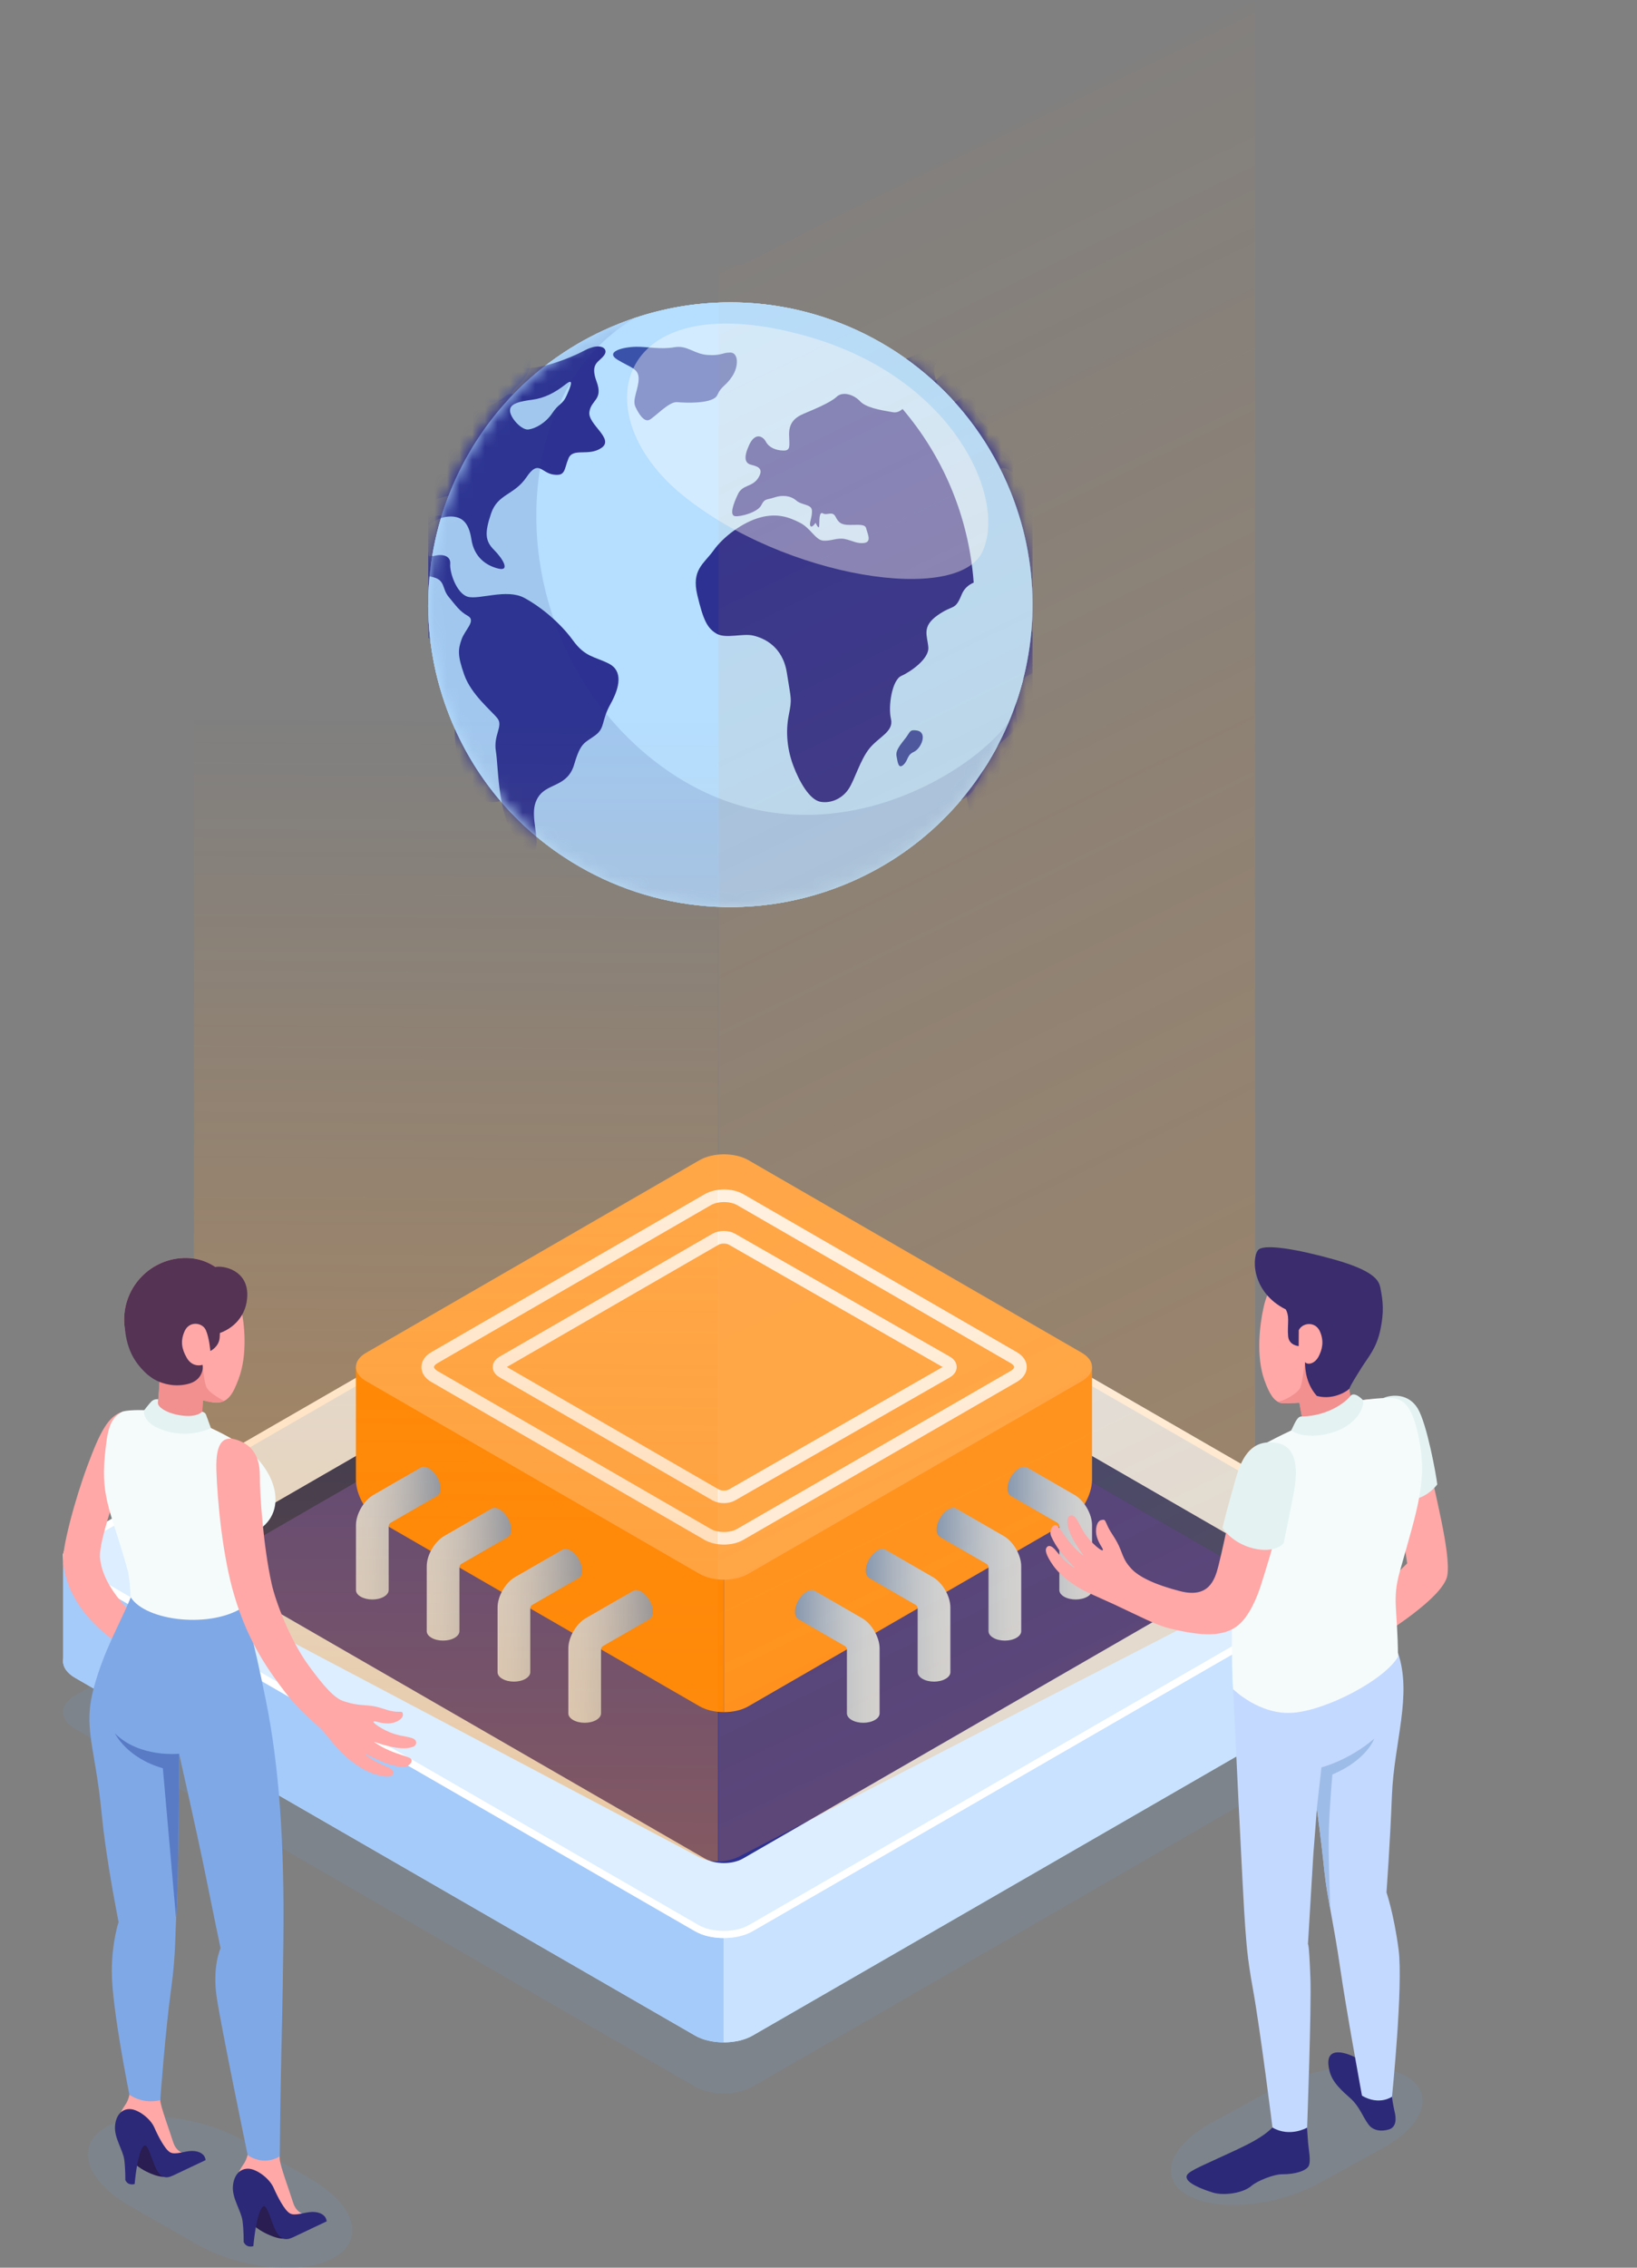 <svg width="130" height="180" viewBox="0 0 130 180" fill="none" xmlns="http://www.w3.org/2000/svg">
<rect x="0" y="0" width="130" height="180" fill="#808080" stroke="none"/>
<g clip-path="url(#clip0)">
<path opacity="0.15" d="M109.021 137.219L59.778 165.625C59.141 165.994 58.312 166.171 57.482 166.171C56.652 166.171 55.823 165.994 55.186 165.625L5.955 137.225C5.318 136.861 5 136.384 5 135.901C5 135.554 5.165 135.202 5.506 134.906C5.631 134.793 5.778 134.679 5.955 134.577L55.198 106.177C56.459 105.444 58.516 105.444 59.789 106.177L109.021 134.571C110.282 135.304 110.282 136.497 109.021 137.219Z" fill="#6B99D1"/>
<path d="M109.021 133.168L59.778 161.568C59.141 161.937 58.312 162.113 57.482 162.113C56.652 162.113 55.828 161.937 55.198 161.573L5.96 133.173C5.324 132.804 5.006 132.327 5.006 131.849C5.006 131.366 5.324 130.889 5.96 130.525L12.637 126.678L55.203 102.119C56.465 101.386 58.522 101.386 59.795 102.119L109.026 130.52C110.282 131.247 110.282 132.44 109.021 133.168Z" fill="#DCEEFF"/>
<path d="M57.482 152.544V162.113C56.652 162.113 55.828 161.937 55.198 161.573L5.96 133.173C5.324 132.804 5.006 132.327 5.006 131.849V123.559C5.006 123.212 5.171 122.86 5.511 122.564L12.637 126.678L57.482 152.544Z" fill="#A5CBFA"/>
<path d="M57.482 152.544V162.113C58.312 162.113 59.136 161.937 59.766 161.574L109.021 133.168C109.657 132.798 109.975 132.321 109.975 131.844V123.553C109.975 123.207 109.81 122.854 109.475 122.559L102.35 126.673L57.482 152.544Z" fill="#C8E2FF"/>
<path d="M109.021 124.884L59.778 153.29C59.141 153.659 58.312 153.835 57.482 153.835C56.652 153.835 55.823 153.659 55.186 153.29L5.955 124.89C5.318 124.526 5 124.049 5 123.566C5 123.219 5.165 122.867 5.506 122.571C5.631 122.458 5.778 122.344 5.955 122.242L55.198 93.841C56.459 93.108 58.516 93.108 59.789 93.841L109.021 122.236C110.282 122.963 110.282 124.157 109.021 124.884Z" fill="#DCEEFF"/>
<path opacity="0.15" d="M24.635 172.927L19.39 169.931C15.833 167.899 10.915 167.413 8.415 168.841C5.915 170.269 6.763 173.081 10.327 175.113L15.573 178.109C19.129 180.141 24.047 180.634 26.547 179.199C29.047 177.763 28.192 174.959 24.635 172.927Z" fill="#6B99D1"/>
<path opacity="0.15" d="M96.167 168.519L101.162 165.772C104.548 163.909 109.231 163.463 111.611 164.773C113.998 166.082 113.184 168.661 109.79 170.524L104.796 173.271C101.409 175.134 96.727 175.58 94.346 174.27C91.966 172.954 92.774 170.382 96.167 168.519Z" fill="#6B99D1"/>
<path d="M57.488 93.857C58.243 93.857 58.982 94.028 59.505 94.329L108.731 122.723C109.151 122.968 109.396 123.275 109.396 123.559C109.396 123.843 109.151 124.144 108.731 124.388L59.488 152.794C58.971 153.096 58.255 153.266 57.476 153.266C56.698 153.266 55.987 153.101 55.465 152.794L6.233 124.388C5.801 124.144 5.568 123.849 5.568 123.559C5.568 123.371 5.682 123.167 5.892 122.979C5.994 122.883 6.108 122.797 6.239 122.729L55.482 94.329C55.999 94.028 56.732 93.857 57.488 93.857ZM57.488 93.289C56.658 93.289 55.828 93.471 55.198 93.84L5.955 122.24C5.778 122.337 5.631 122.451 5.506 122.57C5.17 122.871 5 123.224 5 123.564C5 124.053 5.318 124.525 5.955 124.888L55.186 153.289C55.823 153.658 56.652 153.834 57.482 153.834C58.312 153.834 59.141 153.658 59.778 153.289L109.021 124.883C110.282 124.161 110.282 122.968 109.021 122.235L59.789 93.84C59.153 93.471 58.323 93.289 57.488 93.289Z" fill="white"/>
<path d="M55.965 99.602L15.955 122.678C15.109 123.167 15.109 123.956 15.955 124.445L55.959 147.515C56.806 148.004 58.175 148.004 59.016 147.515L99.025 124.439C99.872 123.951 99.872 123.161 99.025 122.672L59.028 99.602C58.175 99.119 56.806 99.119 55.965 99.602Z" fill="#2D3192"/>
<path d="M99.02 122.678L59.022 99.608C58.601 99.363 58.044 99.244 57.493 99.244V100.795L98.758 124.599L99.02 124.445C99.866 123.956 99.866 123.167 99.02 122.678Z" fill="#1E3779"/>
<path d="M57.493 99.239C56.942 99.239 56.385 99.358 55.965 99.602L15.955 122.678C15.109 123.167 15.109 123.957 15.955 124.445L16.223 124.599L57.499 100.79L57.493 99.239Z" fill="#031F60"/>
<path d="M57.817 112.973L69.659 106.154C69.841 106.046 69.841 105.875 69.659 105.767L57.812 98.926C57.63 98.818 57.329 98.818 57.147 98.926L45.322 105.762C45.14 105.87 45.14 106.04 45.322 106.148L57.147 112.967C57.334 113.081 57.635 113.081 57.817 112.973Z" stroke="white" stroke-miterlimit="10" stroke-linecap="round"/>
<path d="M57.493 108.507V135.901C58.198 135.901 58.897 135.748 59.437 135.435L84.78 120.803C85.854 120.184 86.723 118.678 86.723 117.439V108.507H57.493Z" fill="#FF931E"/>
<path d="M28.263 108.507V117.439C28.263 118.678 29.133 120.184 30.207 120.803L55.55 135.435C56.084 135.742 56.789 135.901 57.493 135.901V108.507H28.263Z" fill="#FF8500"/>
<path d="M55.544 124.923L29.07 109.626C27.996 109.007 27.996 108.001 29.07 107.381L55.55 92.09C56.624 91.471 58.363 91.471 59.437 92.09L85.916 107.381C86.99 108.001 86.99 109.007 85.916 109.626L59.425 124.923C58.351 125.542 56.613 125.542 55.544 124.923Z" fill="#FFAA4F"/>
<path d="M34.503 107.762L56.203 95.227C56.919 94.812 58.079 94.812 58.795 95.227L80.501 107.762C81.217 108.177 81.217 108.842 80.501 109.257L58.783 121.792C58.067 122.207 56.908 122.207 56.192 121.792L34.503 109.262C33.787 108.847 33.787 108.177 34.503 107.762Z" stroke="white" stroke-miterlimit="10" stroke-linecap="round"/>
<path d="M58.13 98.364L75.205 108.131C75.563 108.336 75.563 108.671 75.205 108.882L58.13 118.661C57.772 118.865 57.192 118.865 56.834 118.661L39.901 108.882C39.543 108.677 39.543 108.342 39.901 108.131L56.834 98.358C57.192 98.159 57.772 98.159 58.13 98.364Z" stroke="white" stroke-miterlimit="10" stroke-linecap="round"/>
<path d="M34.986 118.144C34.986 117.558 34.576 116.842 34.065 116.553C33.809 116.405 33.576 116.394 33.406 116.496L29.655 118.661C28.894 119.098 28.269 120.178 28.269 121.059V126.213C28.269 126.406 28.394 126.599 28.65 126.741C29.155 127.031 29.979 127.037 30.485 126.741C30.741 126.593 30.866 126.4 30.866 126.213V121.15C30.866 121.036 30.928 120.928 31.025 120.871L34.707 118.746C34.707 118.746 34.713 118.746 34.713 118.74L34.724 118.735C34.883 118.632 34.986 118.428 34.986 118.144Z" fill="url(#paint0_linear)"/>
<path d="M40.605 121.405C40.605 120.82 40.196 120.104 39.685 119.814C39.429 119.666 39.196 119.655 39.026 119.757L35.275 121.922C34.514 122.36 33.889 123.439 33.889 124.32V129.474C33.889 129.667 34.014 129.855 34.27 130.003C34.775 130.298 35.599 130.298 36.105 130.003C36.361 129.855 36.486 129.662 36.486 129.474V124.411C36.486 124.298 36.548 124.19 36.645 124.133L40.327 122.008C40.327 122.008 40.333 122.008 40.333 122.002L40.344 121.996C40.509 121.894 40.605 121.689 40.605 121.405Z" fill="url(#paint1_linear)"/>
<path d="M46.231 124.667C46.231 124.082 45.822 123.366 45.31 123.076C45.055 122.928 44.822 122.917 44.651 123.019L40.901 125.184C40.139 125.621 39.514 126.701 39.514 127.582V132.73C39.514 132.923 39.639 133.116 39.895 133.259C40.401 133.554 41.225 133.554 41.73 133.259C41.986 133.111 42.111 132.918 42.111 132.73V127.667C42.111 127.553 42.174 127.445 42.27 127.389L45.953 125.263C45.953 125.263 45.958 125.263 45.958 125.258L45.969 125.252C46.129 125.15 46.231 124.951 46.231 124.667Z" fill="url(#paint2_linear)"/>
<path d="M51.851 127.928C51.851 127.343 51.441 126.627 50.93 126.337C50.674 126.19 50.441 126.178 50.271 126.281L46.521 128.446C45.759 128.883 45.134 129.963 45.134 130.844V135.997C45.134 136.191 45.259 136.384 45.515 136.526C46.021 136.821 46.844 136.821 47.35 136.526C47.606 136.378 47.731 136.185 47.731 135.997V130.934C47.731 130.821 47.794 130.713 47.89 130.656L51.572 128.531C51.572 128.531 51.578 128.531 51.578 128.525L51.589 128.519C51.754 128.411 51.851 128.213 51.851 127.928Z" fill="url(#paint3_linear)"/>
<path d="M80.007 118.144C80.007 117.558 80.416 116.842 80.927 116.553C81.183 116.405 81.416 116.393 81.586 116.496L85.337 118.661C86.098 119.098 86.723 120.178 86.723 121.059V126.213C86.723 126.406 86.598 126.599 86.343 126.741C85.837 127.031 85.013 127.036 84.507 126.741C84.251 126.593 84.126 126.4 84.126 126.213V121.15C84.126 121.036 84.064 120.928 83.967 120.871L80.285 118.746C80.285 118.746 80.279 118.746 80.279 118.74L80.268 118.735C80.103 118.632 80.007 118.428 80.007 118.144Z" fill="url(#paint4_linear)"/>
<path d="M74.381 121.405C74.381 120.82 74.79 120.104 75.302 119.814C75.558 119.666 75.791 119.655 75.961 119.757L79.711 121.922C80.473 122.36 81.098 123.439 81.098 124.32V129.474C81.098 129.667 80.973 129.855 80.717 130.003C80.211 130.298 79.388 130.298 78.882 130.003C78.626 129.855 78.501 129.662 78.501 129.474V124.411C78.501 124.298 78.439 124.19 78.342 124.133L74.66 122.008C74.66 122.008 74.654 122.008 74.654 122.002L74.643 121.996C74.478 121.894 74.381 121.689 74.381 121.405Z" fill="url(#paint5_linear)"/>
<path d="M68.756 124.667C68.756 124.082 69.165 123.366 69.676 123.076C69.932 122.928 70.165 122.917 70.335 123.019L74.086 125.184C74.847 125.621 75.472 126.701 75.472 127.582V132.73C75.472 132.923 75.347 133.116 75.091 133.259C74.586 133.554 73.762 133.554 73.256 133.259C73 133.111 72.875 132.918 72.875 132.73V127.667C72.875 127.553 72.813 127.445 72.716 127.389L69.034 125.263C69.034 125.263 69.028 125.263 69.028 125.258L69.017 125.252C68.858 125.15 68.756 124.951 68.756 124.667Z" fill="url(#paint6_linear)"/>
<path d="M63.136 127.928C63.136 127.343 63.545 126.627 64.056 126.337C64.312 126.19 64.545 126.178 64.716 126.281L68.466 128.446C69.227 128.883 69.852 129.963 69.852 130.844V135.997C69.852 136.191 69.727 136.384 69.472 136.526C68.966 136.821 68.142 136.821 67.636 136.526C67.381 136.378 67.256 136.185 67.256 135.997V130.934C67.256 130.821 67.193 130.713 67.096 130.656L63.414 128.531C63.414 128.531 63.409 128.531 63.409 128.525L63.397 128.519C63.233 128.411 63.136 128.213 63.136 127.928Z" fill="url(#paint7_linear)"/>
<g clip-path="url(#clip1)">
<path d="M80.275 39.085C85.201 51.389 79.214 65.355 66.917 70.276C59.334 73.309 51.12 72.204 44.79 68.028C40.838 65.431 37.621 61.642 35.732 56.921C30.806 44.617 36.788 30.646 49.09 25.724C53.815 23.83 58.79 23.552 63.401 24.619C70.787 26.334 77.243 31.506 80.275 39.085Z" fill="#B5DEFF"/>
<mask id="mask0" mask-type="alpha" maskUnits="userSpaceOnUse" x="34" y="24" width="48" height="48">
<path d="M80.275 39.085C85.201 51.389 79.214 65.355 66.917 70.276C59.334 73.309 51.12 72.204 44.79 68.028C40.838 65.431 37.621 61.642 35.732 56.921C30.806 44.617 36.788 30.646 49.09 25.724C53.815 23.83 58.79 23.552 63.401 24.619C70.787 26.334 77.243 31.506 80.275 39.085Z" fill="#B5DEFF"/>
</mask>
<g mask="url(#mask0)">
<path d="M34.131 27.526C33.032 27.542 31.627 27.934 32.645 28.555C33.663 29.181 34.316 29.236 34.322 30.047C34.327 30.858 33.799 31.707 34.061 32.279C34.322 32.851 34.752 33.52 35.166 33.33C35.585 33.134 36.728 31.86 37.376 31.92C38.029 31.98 40.25 32.078 40.571 31.354C40.892 30.629 41.219 30.678 41.752 29.873C42.285 29.067 42.253 27.989 41.605 27.983C40.957 27.978 40.87 28.256 39.787 28.174C38.704 28.098 38.198 27.379 37.142 27.564C36.091 27.755 34.937 27.51 34.131 27.526Z" fill="#3A52AA"/>
<path d="M60.924 46.179L60.929 46.244C60.548 46.408 60.178 46.691 59.977 47.186C59.432 48.526 59.329 47.938 58.05 48.847C56.771 49.756 57.255 50.469 57.326 51.384C57.397 52.299 55.91 53.328 55.176 53.654C54.446 53.981 54.12 56.055 54.359 57.068C54.599 58.075 53.39 58.489 52.65 59.409C51.91 60.329 51.49 61.87 51.006 62.611C50.527 63.351 49.64 63.792 48.769 63.645C47.892 63.492 47.081 62.044 46.608 60.786C46.134 59.529 45.971 58.135 46.243 56.763C46.515 55.397 46.423 55.565 46.096 53.431C45.77 51.297 44.267 50.654 43.44 50.453C42.612 50.246 41.252 50.725 40.511 50.3C39.782 49.87 39.461 49.25 38.982 47.235C38.502 45.221 39.493 44.769 40.277 43.68C41.056 42.591 42.585 41.453 43.962 41.078C45.334 40.702 46.281 41.061 47.119 41.486C47.963 41.905 48.355 42.847 48.959 42.912C49.558 42.972 50.075 42.667 50.674 42.782C51.273 42.896 51.676 43.19 52.263 43.092C52.851 42.994 52.476 42.319 52.394 41.949C52.312 41.578 51.779 41.671 51.077 41.666C50.375 41.666 50.195 41.469 49.95 41.001C49.7 40.533 49.297 40.941 48.959 40.751C48.622 40.56 48.687 41.42 48.66 41.753C48.633 42.085 48.371 41.497 48.371 41.497C48.371 41.497 48.083 41.949 47.958 41.742C47.838 41.535 48.121 41.029 48.083 40.517C48.045 40.005 47.299 40.125 46.836 39.727C46.374 39.33 45.726 39.275 45.089 39.488C44.458 39.7 44.338 39.548 44.06 40.103C43.777 40.664 42.406 41.039 41.965 40.969C41.529 40.892 41.834 40.005 42.209 39.221C42.58 38.437 43.353 38.698 43.837 37.909C44.316 37.119 43.663 37.005 43.217 36.88C42.776 36.749 42.634 36.33 43.097 35.323C43.559 34.316 44.175 34.593 44.425 35.061C44.675 35.53 45.231 35.758 45.829 35.764C46.423 35.775 46.281 35.355 46.27 34.49C46.259 33.624 46.657 33.167 47.441 32.835C48.224 32.502 49.536 31.974 50.037 31.501C50.538 31.027 51.425 31.337 51.899 31.844C52.372 32.345 53.407 32.535 54.506 32.72C54.816 32.775 55.067 32.65 55.279 32.464C58.453 36.183 60.521 40.92 60.924 46.179Z" fill="#2D3192"/>
<path d="M56.428 57.988C55.845 57.89 55.894 58.081 55.551 58.544C55.208 59.001 54.708 59.523 54.8 60.003C54.893 60.482 54.936 61.07 55.339 60.716C55.742 60.362 55.606 59.937 56.178 59.681C56.755 59.42 57.304 58.141 56.428 57.988Z" fill="#3A52AA"/>
<path d="M83.445 27.809C82.198 28.474 79.58 29.481 78.366 29.138C77.762 28.969 77.043 28.73 76.281 28.582C71.654 31.947 68.312 36.918 67 42.602C67.305 43.228 67.675 43.805 68.083 44.279C69.036 45.395 70.016 45.537 71.219 45.771C72.427 46.005 72.046 46.68 72.639 47.388C73.233 48.096 73.483 48.509 74.158 48.89C74.833 49.272 73.919 49.985 73.652 50.763C73.385 51.536 73.309 51.977 73.864 53.551C74.414 55.13 76.025 56.409 76.504 57.019C76.983 57.629 76.172 58.342 76.379 59.621C76.586 60.901 76.52 64.298 77.745 66.209C78.97 68.12 79.705 67.897 79.607 66.607C79.509 65.316 79.09 64.102 79.835 63.133C80.581 62.164 82.095 62.425 82.606 60.656C83.118 58.892 83.45 58.974 84.266 58.369C85.083 57.765 84.718 57.253 85.48 55.887C86.242 54.52 86.466 53.235 85.339 52.669C84.218 52.108 83.466 52.163 82.503 50.834C81.539 49.506 80.037 48.215 78.638 47.459C77.245 46.702 75.029 47.627 74.142 47.366C73.26 47.11 72.699 45.428 72.754 44.774C72.814 44.121 72.155 43.958 71.518 44.116C70.881 44.273 70.527 43.865 70.353 43.016C70.179 42.166 71.502 41.094 72.574 41.007C73.646 40.925 74.223 41.421 74.436 42.809C74.648 44.197 75.568 44.883 76.559 45.128C77.549 45.379 76.929 44.344 76.227 43.642C75.524 42.94 75.475 42.297 76.003 40.745C76.531 39.194 77.838 39.308 78.807 37.882C79.776 36.45 79.966 37.528 80.946 37.669C81.926 37.811 81.779 37.283 82.144 36.39C82.508 35.502 83.755 36.265 84.778 35.541C85.802 34.816 83.662 33.684 83.804 32.699C83.945 31.718 84.92 31.751 84.375 30.281C83.831 28.811 84.582 28.751 84.969 28.207C85.377 27.679 84.691 27.145 83.445 27.809ZM81.997 31.403C81.675 32.132 81.392 31.991 80.864 32.786C80.331 33.586 79.504 34.022 78.965 34.092C78.431 34.158 77.544 33.205 77.5 32.617C77.457 32.029 78.306 31.855 79.269 31.729C80.233 31.599 81.055 31.185 81.926 30.499C82.617 29.949 82.318 30.679 81.997 31.403Z" fill="#2D3192"/>
<path opacity="0.4" d="M64.249 26.737C48.969 22.327 46.117 32.742 54.211 39.308C62.311 45.874 76.192 48.036 78.059 43.707C79.931 39.379 75.609 30.014 64.249 26.737Z" fill="white"/>
<path opacity="0.15" d="M51.495 60.024C39.623 50.279 39.988 31.359 50.401 25.245C49.96 25.392 49.525 25.55 49.084 25.724C36.782 30.651 30.799 44.622 35.725 56.921C37.614 61.641 40.831 65.431 44.783 68.028C51.114 72.204 59.334 73.309 66.911 70.276C73.127 67.788 77.727 62.992 80.122 57.264C76.774 61.925 63.362 69.764 51.495 60.024Z" fill="#344593"/>
</g>
</g>
<g clip-path="url(#clip2)">
<path d="M80.275 39.085C85.201 51.389 79.214 65.355 66.917 70.276C59.334 73.309 51.12 72.204 44.79 68.028C40.838 65.431 37.621 61.642 35.732 56.921C30.806 44.617 36.788 30.646 49.09 25.724C53.815 23.83 58.79 23.552 63.401 24.619C70.787 26.334 77.243 31.506 80.275 39.085Z" fill="#B5DEFF"/>
<mask id="mask1" mask-type="alpha" maskUnits="userSpaceOnUse" x="34" y="24" width="48" height="48">
<path d="M80.275 39.085C85.201 51.389 79.214 65.355 66.917 70.276C59.334 73.309 51.12 72.204 44.79 68.028C40.838 65.431 37.621 61.642 35.732 56.921C30.806 44.617 36.788 30.646 49.09 25.724C53.815 23.83 58.79 23.552 63.401 24.619C70.787 26.334 77.243 31.506 80.275 39.085Z" fill="#B5DEFF"/>
</mask>
<g mask="url(#mask1)">
<path d="M50.924 46.179L50.929 46.244C50.548 46.408 50.178 46.691 49.977 47.186C49.432 48.526 49.329 47.938 48.05 48.847C46.771 49.756 47.255 50.469 47.326 51.384C47.397 52.299 45.91 53.328 45.176 53.654C44.446 53.981 44.12 56.055 44.359 57.068C44.599 58.075 43.39 58.489 42.65 59.409C41.91 60.329 41.49 61.87 41.006 62.611C40.527 63.351 39.64 63.792 38.769 63.645C37.892 63.492 37.081 62.044 36.608 60.786C36.134 59.529 35.971 58.135 36.243 56.763C36.515 55.397 36.423 55.565 36.096 53.431C35.77 51.297 34.267 50.654 33.44 50.453C32.612 50.246 31.252 50.725 30.511 50.3C29.782 49.87 29.461 49.25 28.982 47.235C28.503 45.221 29.493 44.769 30.277 43.68C31.055 42.591 32.585 41.453 33.962 41.078C35.334 40.702 36.281 41.061 37.12 41.486C37.963 41.905 38.355 42.847 38.959 42.912C39.558 42.972 40.075 42.667 40.674 42.782C41.273 42.896 41.676 43.19 42.263 43.092C42.851 42.994 42.476 42.319 42.394 41.949C42.312 41.578 41.779 41.671 41.077 41.666C40.375 41.666 40.195 41.469 39.95 41.001C39.7 40.533 39.297 40.941 38.959 40.751C38.622 40.56 38.687 41.42 38.66 41.753C38.633 42.085 38.371 41.497 38.371 41.497C38.371 41.497 38.083 41.949 37.958 41.742C37.838 41.535 38.121 41.029 38.083 40.517C38.045 40.005 37.299 40.125 36.836 39.727C36.374 39.33 35.726 39.275 35.089 39.488C34.458 39.7 34.338 39.548 34.06 40.103C33.777 40.664 32.406 41.039 31.965 40.969C31.529 40.892 31.834 40.005 32.209 39.221C32.58 38.437 33.353 38.698 33.837 37.909C34.316 37.119 33.663 37.005 33.217 36.88C32.776 36.749 32.634 36.33 33.097 35.323C33.559 34.316 34.175 34.593 34.425 35.061C34.675 35.53 35.231 35.758 35.829 35.764C36.423 35.775 36.281 35.355 36.27 34.49C36.259 33.624 36.657 33.167 37.441 32.835C38.224 32.502 39.536 31.974 40.037 31.501C40.538 31.027 41.425 31.337 41.899 31.844C42.372 32.345 43.407 32.535 44.506 32.72C44.816 32.775 45.067 32.65 45.279 32.464C48.453 36.183 50.521 40.92 50.924 46.179Z" fill="#2D3192"/>
<path d="M46.428 57.988C45.845 57.89 45.894 58.081 45.551 58.544C45.208 59.001 44.708 59.523 44.8 60.003C44.893 60.482 44.936 61.07 45.339 60.716C45.742 60.362 45.606 59.937 46.178 59.681C46.755 59.42 47.304 58.141 46.428 57.988Z" fill="#3A52AA"/>
<path d="M77.527 27.526C76.427 27.542 75.023 27.934 76.041 28.555C77.059 29.181 77.712 29.236 77.717 30.047C77.723 30.858 77.195 31.707 77.456 32.279C77.717 32.851 78.147 33.52 78.561 33.33C78.98 33.134 80.123 31.86 80.771 31.92C81.424 31.98 83.645 32.078 83.966 31.354C84.288 30.629 84.614 30.678 85.148 29.873C85.681 29.067 85.648 27.989 85.001 27.983C84.353 27.978 84.266 28.256 83.183 28.174C82.099 28.098 81.593 27.379 80.537 27.564C79.487 27.755 78.332 27.51 77.527 27.526Z" fill="#3A52AA"/>
<path d="M73.445 27.809C72.198 28.474 69.58 29.481 68.366 29.138C67.762 28.969 67.043 28.73 66.281 28.582C61.654 31.947 58.312 36.918 57 42.602C57.305 43.228 57.675 43.805 58.083 44.279C59.036 45.395 60.016 45.537 61.219 45.771C62.427 46.005 62.046 46.68 62.639 47.388C63.233 48.096 63.483 48.509 64.158 48.89C64.833 49.272 63.919 49.985 63.652 50.763C63.385 51.536 63.309 51.977 63.864 53.551C64.414 55.13 66.025 56.409 66.504 57.019C66.983 57.629 66.172 58.342 66.379 59.621C66.586 60.901 66.52 64.298 67.745 66.209C68.97 68.12 69.705 67.897 69.607 66.607C69.509 65.316 69.09 64.102 69.835 63.133C70.581 62.164 72.095 62.425 72.606 60.656C73.118 58.892 73.45 58.974 74.266 58.369C75.083 57.765 74.718 57.253 75.48 55.887C76.242 54.52 76.466 53.235 75.339 52.669C74.218 52.108 73.466 52.163 72.503 50.834C71.539 49.506 70.037 48.215 68.638 47.459C67.245 46.702 65.029 47.627 64.142 47.366C63.26 47.11 62.699 45.428 62.754 44.774C62.814 44.121 62.155 43.958 61.518 44.116C60.881 44.273 60.527 43.865 60.353 43.016C60.179 42.166 61.502 41.094 62.574 41.007C63.646 40.925 64.223 41.421 64.436 42.809C64.648 44.197 65.568 44.883 66.559 45.128C67.549 45.379 66.929 44.344 66.227 43.642C65.524 42.94 65.475 42.297 66.003 40.745C66.531 39.194 67.838 39.308 68.807 37.882C69.776 36.45 69.966 37.528 70.946 37.669C71.926 37.811 71.779 37.283 72.144 36.39C72.508 35.502 73.755 36.265 74.778 35.541C75.802 34.816 73.662 33.684 73.804 32.699C73.945 31.718 74.92 31.751 74.375 30.281C73.831 28.811 74.582 28.751 74.969 28.207C75.377 27.679 74.691 27.145 73.445 27.809ZM71.997 31.403C71.675 32.132 71.392 31.991 70.864 32.786C70.331 33.586 69.504 34.022 68.965 34.092C68.431 34.158 67.544 33.205 67.5 32.617C67.457 32.029 68.306 31.855 69.269 31.729C70.233 31.599 71.055 31.185 71.926 30.499C72.617 29.949 72.318 30.679 71.997 31.403Z" fill="#2D3192"/>
<path d="M104.319 46.179L104.325 46.244C103.944 46.408 103.574 46.691 103.372 47.186C102.828 48.526 102.724 47.938 101.445 48.847C100.166 49.756 100.651 50.469 100.721 51.384C100.792 52.299 99.306 53.328 98.571 53.654C97.842 53.981 97.515 56.055 97.755 57.068C97.994 58.075 96.786 58.489 96.045 59.409C95.305 60.329 94.886 61.87 94.401 62.611C93.922 63.351 93.035 63.792 92.164 63.645C91.288 63.492 90.477 62.044 90.003 60.786C89.53 59.529 89.366 58.135 89.639 56.763C89.911 55.397 89.818 55.565 89.492 53.431C89.165 51.297 87.663 50.654 86.835 50.453C86.008 50.246 84.647 50.725 83.907 50.3C83.177 49.87 82.856 49.25 82.377 47.235C81.898 45.221 82.889 44.769 83.673 43.68C84.451 42.591 85.981 41.453 87.358 41.078C88.73 40.702 89.677 41.061 90.515 41.486C91.359 41.905 91.751 42.847 92.355 42.912C92.954 42.972 93.471 42.667 94.07 42.782C94.668 42.896 95.071 43.19 95.659 43.092C96.247 42.994 95.871 42.319 95.79 41.949C95.708 41.578 95.174 41.671 94.472 41.666C93.77 41.666 93.591 41.469 93.346 41.001C93.095 40.533 92.692 40.941 92.355 40.751C92.017 40.56 92.083 41.42 92.055 41.753C92.028 42.085 91.767 41.497 91.767 41.497C91.767 41.497 91.478 41.949 91.353 41.742C91.234 41.535 91.516 41.029 91.478 40.517C91.44 40.005 90.695 40.125 90.232 39.727C89.769 39.33 89.121 39.275 88.485 39.488C87.853 39.7 87.733 39.548 87.456 40.103C87.173 40.664 85.801 41.039 85.36 40.969C84.925 40.892 85.229 40.005 85.605 39.221C85.975 38.437 86.748 38.698 87.233 37.909C87.712 37.119 87.058 37.005 86.612 36.88C86.171 36.749 86.03 36.33 86.492 35.323C86.955 34.316 87.57 34.593 87.82 35.061C88.071 35.53 88.626 35.758 89.225 35.764C89.818 35.775 89.677 35.355 89.666 34.49C89.655 33.624 90.052 33.167 90.836 32.835C91.62 32.502 92.932 31.974 93.433 31.501C93.933 31.027 94.821 31.337 95.294 31.844C95.768 32.345 96.802 32.535 97.902 32.72C98.212 32.775 98.462 32.65 98.675 32.464C101.848 36.183 103.917 40.92 104.319 46.179Z" fill="#2D3192"/>
<path opacity="0.4" d="M64.249 26.737C48.969 22.327 46.117 32.742 54.211 39.308C62.311 45.874 76.192 48.036 78.059 43.707C79.931 39.379 75.609 30.014 64.249 26.737Z" fill="white"/>
<path opacity="0.15" d="M51.495 60.024C39.623 50.279 39.988 31.359 50.401 25.245C49.96 25.392 49.525 25.55 49.084 25.724C36.782 30.651 30.799 44.622 35.725 56.921C37.614 61.641 40.831 65.431 44.783 68.028C51.114 72.204 59.334 73.309 66.911 70.276C73.127 67.788 77.727 62.992 80.122 57.264C76.774 61.925 63.362 69.764 51.495 60.024Z" fill="#344593"/>
</g>
<g clip-path="url(#clip3)">
<path d="M80.275 39.085C85.201 51.389 79.214 65.355 66.917 70.276C59.334 73.309 51.12 72.204 44.79 68.028C40.838 65.431 37.621 61.642 35.732 56.921C30.806 44.617 36.788 30.646 49.09 25.724C53.815 23.83 58.79 23.552 63.401 24.619C70.787 26.334 77.243 31.506 80.275 39.085Z" fill="#B5DEFF"/>
<mask id="mask2" mask-type="alpha" maskUnits="userSpaceOnUse" x="34" y="24" width="48" height="48">
<path d="M80.275 39.085C85.201 51.389 79.214 65.355 66.917 70.276C59.334 73.309 51.12 72.204 44.79 68.028C40.838 65.431 37.621 61.642 35.732 56.921C30.806 44.617 36.788 30.646 49.09 25.724C53.815 23.83 58.79 23.552 63.401 24.619C70.787 26.334 77.243 31.506 80.275 39.085Z" fill="#B5DEFF"/>
</mask>
<g mask="url(#mask2)">
<path d="M34.319 46.179L34.325 46.244C33.944 46.408 33.574 46.691 33.372 47.186C32.828 48.526 32.724 47.938 31.445 48.847C30.166 49.756 30.651 50.469 30.721 51.384C30.792 52.299 29.306 53.328 28.571 53.654C27.842 53.981 27.515 56.055 27.755 57.068C27.994 58.075 26.786 58.489 26.046 59.409C25.305 60.329 24.886 61.87 24.401 62.611C23.922 63.351 23.035 63.792 22.164 63.645C21.288 63.492 20.477 62.044 20.003 60.786C19.53 59.529 19.366 58.135 19.639 56.763C19.911 55.397 19.818 55.565 19.492 53.431C19.165 51.297 17.663 50.654 16.835 50.453C16.008 50.246 14.647 50.725 13.907 50.3C13.177 49.87 12.856 49.25 12.377 47.235C11.898 45.221 12.889 44.769 13.673 43.68C14.451 42.591 15.981 41.453 17.358 41.078C18.73 40.702 19.677 41.061 20.515 41.486C21.359 41.905 21.751 42.847 22.355 42.912C22.954 42.972 23.471 42.667 24.07 42.782C24.668 42.896 25.071 43.19 25.659 43.092C26.247 42.994 25.871 42.319 25.79 41.949C25.708 41.578 25.174 41.671 24.472 41.666C23.77 41.666 23.59 41.469 23.346 41.001C23.095 40.533 22.692 40.941 22.355 40.751C22.017 40.56 22.083 41.42 22.055 41.753C22.028 42.085 21.767 41.497 21.767 41.497C21.767 41.497 21.478 41.949 21.353 41.742C21.233 41.535 21.517 41.029 21.478 40.517C21.44 40.005 20.695 40.125 20.232 39.727C19.769 39.33 19.121 39.275 18.485 39.488C17.853 39.7 17.733 39.548 17.456 40.103C17.173 40.664 15.801 41.039 15.36 40.969C14.925 40.892 15.229 40.005 15.605 39.221C15.975 38.437 16.748 38.698 17.233 37.909C17.712 37.119 17.058 37.005 16.612 36.88C16.171 36.749 16.03 36.33 16.492 35.323C16.955 34.316 17.57 34.593 17.82 35.061C18.071 35.53 18.626 35.758 19.225 35.764C19.818 35.775 19.677 35.355 19.666 34.49C19.655 33.624 20.052 33.167 20.836 32.835C21.62 32.502 22.932 31.974 23.433 31.501C23.933 31.027 24.821 31.337 25.294 31.844C25.768 32.345 26.802 32.535 27.902 32.72C28.212 32.775 28.462 32.65 28.675 32.464C31.848 36.183 33.917 40.92 34.319 46.179Z" fill="#2D3192"/>
<path d="M60.527 27.526C59.427 27.542 58.023 27.934 59.041 28.555C60.059 29.181 60.712 29.236 60.717 30.047C60.723 30.858 60.195 31.707 60.456 32.279C60.717 32.851 61.147 33.52 61.561 33.33C61.98 33.134 63.123 31.86 63.771 31.92C64.424 31.98 66.645 32.078 66.966 31.354C67.288 30.629 67.614 30.678 68.148 29.873C68.681 29.067 68.648 27.989 68.001 27.983C67.353 27.978 67.266 28.256 66.183 28.174C65.099 28.098 64.593 27.379 63.537 27.564C62.486 27.755 61.333 27.51 60.527 27.526Z" fill="#3A52AA"/>
<path d="M56.444 27.809C55.198 28.474 52.58 29.481 51.366 29.138C50.762 28.969 50.043 28.73 49.281 28.582C44.654 31.947 41.312 36.918 40 42.602C40.305 43.228 40.675 43.805 41.083 44.279C42.036 45.395 43.016 45.537 44.219 45.771C45.427 46.005 45.046 46.68 45.639 47.388C46.233 48.096 46.483 48.509 47.158 48.89C47.833 49.272 46.919 49.985 46.652 50.763C46.385 51.536 46.309 51.977 46.864 53.551C47.414 55.13 49.025 56.409 49.504 57.019C49.983 57.629 49.172 58.342 49.379 59.621C49.586 60.901 49.52 64.298 50.745 66.209C51.97 68.12 52.705 67.897 52.607 66.607C52.509 65.316 52.09 64.102 52.836 63.133C53.581 62.164 55.095 62.425 55.606 60.656C56.118 58.892 56.45 58.974 57.267 58.369C58.083 57.765 57.718 57.253 58.48 55.887C59.242 54.52 59.466 53.235 58.339 52.669C57.218 52.108 56.466 52.163 55.503 50.834C54.539 49.506 53.037 48.215 51.638 47.459C50.245 46.702 48.029 47.627 47.142 47.366C46.26 47.11 45.699 45.428 45.754 44.774C45.814 44.121 45.155 43.958 44.518 44.116C43.881 44.273 43.527 43.865 43.353 43.016C43.179 42.166 44.502 41.094 45.574 41.007C46.646 40.925 47.223 41.421 47.436 42.809C47.648 44.197 48.568 44.883 49.559 45.128C50.549 45.379 49.929 44.344 49.227 43.642C48.524 42.94 48.475 42.297 49.003 40.745C49.531 39.194 50.838 39.308 51.807 37.882C52.776 36.45 52.966 37.528 53.946 37.669C54.926 37.811 54.779 37.283 55.144 36.39C55.508 35.502 56.755 36.265 57.778 35.541C58.801 34.816 56.662 33.684 56.804 32.699C56.945 31.718 57.92 31.751 57.375 30.281C56.831 28.811 57.582 28.751 57.969 28.207C58.377 27.679 57.691 27.145 56.444 27.809ZM54.997 31.403C54.675 32.132 54.392 31.991 53.864 32.786C53.331 33.586 52.504 34.022 51.965 34.092C51.431 34.158 50.544 33.205 50.5 32.617C50.457 32.029 51.306 31.855 52.269 31.729C53.233 31.599 54.055 31.185 54.926 30.499C55.617 29.949 55.318 30.679 54.997 31.403Z" fill="#2D3192"/>
<path d="M87.319 46.179L87.325 46.244C86.944 46.408 86.574 46.691 86.372 47.186C85.828 48.526 85.725 47.938 84.445 48.847C83.166 49.756 83.651 50.469 83.721 51.384C83.792 52.299 82.306 53.328 81.571 53.654C80.842 53.981 80.515 56.055 80.755 57.068C80.994 58.075 79.786 58.489 79.045 59.409C78.305 60.329 77.886 61.87 77.401 62.611C76.922 63.351 76.035 63.792 75.164 63.645C74.288 63.492 73.477 62.044 73.003 60.786C72.53 59.529 72.366 58.135 72.639 56.763C72.911 55.397 72.818 55.565 72.492 53.431C72.165 51.297 70.663 50.654 69.835 50.453C69.008 50.246 67.647 50.725 66.907 50.3C66.177 49.87 65.856 49.25 65.377 47.235C64.898 45.221 65.889 44.769 66.673 43.68C67.451 42.591 68.981 41.453 70.358 41.078C71.73 40.702 72.677 41.061 73.515 41.486C74.359 41.905 74.751 42.847 75.355 42.912C75.954 42.972 76.471 42.667 77.07 42.782C77.668 42.896 78.071 43.19 78.659 43.092C79.247 42.994 78.871 42.319 78.79 41.949C78.708 41.578 78.174 41.671 77.472 41.666C76.77 41.666 76.591 41.469 76.346 41.001C76.095 40.533 75.692 40.941 75.355 40.751C75.017 40.56 75.083 41.42 75.055 41.753C75.028 42.085 74.767 41.497 74.767 41.497C74.767 41.497 74.478 41.949 74.353 41.742C74.234 41.535 74.516 41.029 74.478 40.517C74.44 40.005 73.695 40.125 73.232 39.727C72.769 39.33 72.121 39.275 71.485 39.488C70.853 39.7 70.733 39.548 70.456 40.103C70.173 40.664 68.801 41.039 68.36 40.969C67.925 40.892 68.229 40.005 68.605 39.221C68.975 38.437 69.748 38.698 70.233 37.909C70.712 37.119 70.058 37.005 69.612 36.88C69.171 36.749 69.03 36.33 69.492 35.323C69.955 34.316 70.57 34.593 70.82 35.061C71.071 35.53 71.626 35.758 72.225 35.764C72.818 35.775 72.677 35.355 72.666 34.49C72.655 33.624 73.052 33.167 73.836 32.835C74.62 32.502 75.932 31.974 76.433 31.501C76.933 31.027 77.821 31.337 78.294 31.844C78.768 32.345 79.802 32.535 80.902 32.72C81.212 32.775 81.462 32.65 81.675 32.464C84.848 36.183 86.917 40.92 87.319 46.179Z" fill="#2D3192"/>
<path d="M82.823 57.988C82.241 57.89 82.29 58.081 81.947 58.544C81.604 59.001 81.103 59.523 81.195 60.003C81.288 60.482 81.332 61.07 81.735 60.716C82.137 60.362 82.001 59.937 82.573 59.681C83.15 59.42 83.7 58.141 82.823 57.988Z" fill="#3A52AA"/>
<path opacity="0.4" d="M64.249 26.737C48.969 22.327 46.117 32.742 54.211 39.308C62.311 45.874 76.192 48.036 78.059 43.707C79.931 39.379 75.609 30.014 64.249 26.737Z" fill="white"/>
<path opacity="0.15" d="M51.495 60.024C39.623 50.279 39.988 31.359 50.401 25.245C49.96 25.392 49.525 25.55 49.084 25.724C36.782 30.651 30.799 44.622 35.725 56.921C37.614 61.641 40.831 65.431 44.783 68.028C51.114 72.204 59.334 73.309 66.911 70.276C73.127 67.788 77.727 62.992 80.122 57.264C76.774 61.925 63.362 69.764 51.495 60.024Z" fill="#344593"/>
</g>
</g>
</g>
<g clip-path="url(#clip4)">
<path d="M80.275 39.085C85.201 51.389 79.214 65.355 66.917 70.276C59.334 73.309 51.12 72.204 44.79 68.028C40.838 65.431 37.621 61.642 35.732 56.921C30.806 44.617 36.788 30.646 49.09 25.724C53.815 23.83 58.79 23.552 63.401 24.619C70.787 26.334 77.243 31.506 80.275 39.085Z" fill="#B5DEFF"/>
<mask id="mask3" mask-type="alpha" maskUnits="userSpaceOnUse" x="34" y="24" width="48" height="48">
<path d="M80.275 39.085C85.201 51.389 79.214 65.355 66.917 70.276C59.334 73.309 51.12 72.204 44.79 68.028C40.838 65.431 37.621 61.642 35.732 56.921C30.806 44.617 36.788 30.646 49.09 25.724C53.815 23.83 58.79 23.552 63.401 24.619C70.787 26.334 77.243 31.506 80.275 39.085Z" fill="#B5DEFF"/>
</mask>
<g mask="url(#mask3)">
<path d="M50.527 27.526C49.427 27.542 48.023 27.934 49.041 28.555C50.059 29.181 50.712 29.236 50.717 30.047C50.723 30.858 50.195 31.707 50.456 32.279C50.717 32.851 51.147 33.52 51.561 33.33C51.98 33.134 53.123 31.86 53.771 31.92C54.424 31.98 56.645 32.078 56.966 31.354C57.288 30.629 57.614 30.678 58.148 29.873C58.681 29.067 58.648 27.989 58.001 27.983C57.353 27.978 57.266 28.256 56.182 28.174C55.099 28.098 54.593 27.379 53.537 27.564C52.486 27.755 51.333 27.51 50.527 27.526Z" fill="#3A52AA"/>
<path d="M46.444 27.809C45.198 28.474 42.58 29.481 41.366 29.138C40.762 28.969 40.043 28.73 39.281 28.582C34.654 31.947 31.312 36.918 30 42.602C30.305 43.228 30.675 43.805 31.083 44.279C32.036 45.395 33.016 45.537 34.219 45.771C35.427 46.005 35.046 46.68 35.639 47.388C36.233 48.096 36.483 48.509 37.158 48.89C37.833 49.272 36.919 49.985 36.652 50.763C36.385 51.536 36.309 51.977 36.864 53.551C37.414 55.13 39.025 56.409 39.504 57.019C39.983 57.629 39.172 58.342 39.379 59.621C39.586 60.901 39.52 64.298 40.745 66.209C41.97 68.12 42.705 67.897 42.607 66.607C42.509 65.316 42.09 64.102 42.836 63.133C43.581 62.164 45.095 62.425 45.606 60.656C46.118 58.892 46.45 58.974 47.267 58.369C48.083 57.765 47.718 57.253 48.48 55.887C49.242 54.52 49.466 53.235 48.339 52.669C47.218 52.108 46.466 52.163 45.503 50.834C44.539 49.506 43.037 48.215 41.638 47.459C40.245 46.702 38.029 47.627 37.142 47.366C36.26 47.11 35.699 45.428 35.754 44.774C35.814 44.121 35.155 43.958 34.518 44.116C33.881 44.273 33.527 43.865 33.353 43.016C33.179 42.166 34.502 41.094 35.574 41.007C36.646 40.925 37.223 41.421 37.436 42.809C37.648 44.197 38.568 44.883 39.559 45.128C40.549 45.379 39.929 44.344 39.227 43.642C38.524 42.94 38.475 42.297 39.003 40.745C39.531 39.194 40.838 39.308 41.807 37.882C42.776 36.45 42.966 37.528 43.946 37.669C44.926 37.811 44.779 37.283 45.144 36.39C45.508 35.502 46.755 36.265 47.778 35.541C48.801 34.816 46.662 33.684 46.804 32.699C46.945 31.718 47.92 31.751 47.375 30.281C46.831 28.811 47.582 28.751 47.969 28.207C48.377 27.679 47.691 27.145 46.444 27.809ZM44.997 31.403C44.675 32.132 44.392 31.991 43.864 32.786C43.331 33.586 42.504 34.022 41.965 34.092C41.431 34.158 40.544 33.205 40.5 32.617C40.457 32.029 41.306 31.855 42.269 31.729C43.233 31.599 44.055 31.185 44.926 30.499C45.617 29.949 45.318 30.679 44.997 31.403Z" fill="#2D3192"/>
<path d="M77.319 46.179L77.325 46.244C76.944 46.408 76.574 46.691 76.372 47.186C75.828 48.526 75.725 47.938 74.445 48.847C73.166 49.756 73.651 50.469 73.721 51.384C73.792 52.299 72.306 53.328 71.571 53.654C70.842 53.981 70.515 56.055 70.755 57.068C70.994 58.075 69.786 58.489 69.045 59.409C68.305 60.329 67.886 61.87 67.401 62.611C66.922 63.351 66.035 63.792 65.164 63.645C64.288 63.492 63.477 62.044 63.003 60.786C62.53 59.529 62.366 58.135 62.639 56.763C62.911 55.397 62.818 55.565 62.492 53.431C62.165 51.297 60.663 50.654 59.835 50.453C59.008 50.246 57.647 50.725 56.907 50.3C56.177 49.87 55.856 49.25 55.377 47.235C54.898 45.221 55.889 44.769 56.673 43.68C57.451 42.591 58.981 41.453 60.358 41.078C61.73 40.702 62.677 41.061 63.515 41.486C64.359 41.905 64.751 42.847 65.355 42.912C65.954 42.972 66.471 42.667 67.07 42.782C67.668 42.896 68.071 43.19 68.659 43.092C69.247 42.994 68.871 42.319 68.79 41.949C68.708 41.578 68.174 41.671 67.472 41.666C66.77 41.666 66.591 41.469 66.346 41.001C66.095 40.533 65.692 40.941 65.355 40.751C65.017 40.56 65.083 41.42 65.055 41.753C65.028 42.085 64.767 41.497 64.767 41.497C64.767 41.497 64.478 41.949 64.353 41.742C64.234 41.535 64.516 41.029 64.478 40.517C64.44 40.005 63.695 40.125 63.232 39.727C62.769 39.33 62.121 39.275 61.485 39.488C60.853 39.7 60.733 39.548 60.456 40.103C60.173 40.664 58.801 41.039 58.36 40.969C57.925 40.892 58.229 40.005 58.605 39.221C58.975 38.437 59.748 38.698 60.233 37.909C60.712 37.119 60.058 37.005 59.612 36.88C59.171 36.749 59.03 36.33 59.492 35.323C59.955 34.316 60.57 34.593 60.821 35.061C61.071 35.53 61.626 35.758 62.225 35.764C62.818 35.775 62.677 35.355 62.666 34.49C62.655 33.624 63.052 33.167 63.836 32.835C64.62 32.502 65.932 31.974 66.433 31.501C66.933 31.027 67.821 31.337 68.294 31.844C68.768 32.345 69.802 32.535 70.902 32.72C71.212 32.775 71.462 32.65 71.675 32.464C74.848 36.183 76.917 40.92 77.319 46.179Z" fill="#2D3192"/>
<path d="M72.823 57.988C72.241 57.89 72.29 58.081 71.947 58.544C71.604 59.001 71.103 59.523 71.195 60.003C71.288 60.482 71.332 61.07 71.735 60.716C72.137 60.362 72.001 59.937 72.573 59.681C73.15 59.42 73.7 58.141 72.823 57.988Z" fill="#3A52AA"/>
<path opacity="0.4" d="M64.249 26.737C48.969 22.327 46.117 32.742 54.211 39.308C62.311 45.874 76.192 48.036 78.059 43.707C79.931 39.379 75.609 30.014 64.249 26.737Z" fill="white"/>
<path opacity="0.15" d="M51.495 60.024C39.623 50.279 39.988 31.359 50.401 25.245C49.96 25.392 49.525 25.55 49.084 25.724C36.782 30.651 30.799 44.622 35.725 56.921C37.614 61.641 40.831 65.431 44.783 68.028C51.114 72.204 59.334 73.309 66.911 70.276C73.127 67.788 77.727 62.992 80.122 57.264C76.774 61.925 63.362 69.764 51.495 60.024Z" fill="#344593"/>
</g>
</g>
<path opacity="0.3" d="M59.868 20.535C59.057 20.997 58.115 21.162 57.069 21.131C57.052 21.131 57.04 21.131 57.023 21.131C57.035 21.131 57.052 21.131 57.063 21.131V147.746C57.684 147.746 58.316 147.592 58.931 147.242L98.59 126.784C99.326 126.42 99.682 126.101 99.682 125.655V0L59.868 20.535Z" fill="url(#paint8_linear)"/>
<path opacity="0.5" d="M56.984 21.131C56.748 21.136 56.518 21.126 56.294 21.105C56.277 21.105 56.266 21.1 56.249 21.1C56.024 21.079 55.805 21.043 55.598 21.002C55.457 20.971 55.323 20.925 55.188 20.889C55.104 20.864 55.014 20.848 54.935 20.817C54.722 20.741 54.509 20.653 54.307 20.55L15.405 0V125.655C15.421 126.06 15.702 126.374 16.157 126.615L55.205 147.242C55.839 147.628 56.383 147.73 56.973 147.741C56.989 147.741 57.006 147.746 57.023 147.746V21.131C57.006 21.131 56.995 21.131 56.984 21.131Z" fill="url(#paint9_linear)"/>
<path d="M113.662 116.837C113.799 118.046 115.247 123.26 114.937 125.054C114.627 126.84 109.701 129.828 109.701 129.828L109.017 126.768L111.747 124.096L111.012 119.026L113.662 116.837Z" fill="#FFA8A7"/>
<path d="M109.846 110.974C110.551 110.672 111.862 110.6 112.589 111.803C113.317 113.005 114.066 117.125 114.138 117.83C114.138 117.83 113.122 119.235 111.596 119.004L109.846 110.974Z" fill="#E4F2F2"/>
<path d="M110.537 166.412C110.537 166.412 110.595 166.945 110.753 167.622C110.883 168.148 110.904 168.825 110.321 169.019C109.73 169.206 109.061 169.149 108.679 168.638C108.211 168.004 107.959 167.212 107.282 166.592C106.627 166.002 105.813 165.332 105.582 164.389C105.366 163.539 105.503 163.006 106.086 162.919C106.821 162.811 107.988 163.431 108.585 163.87C109.017 164.18 110.537 166.412 110.537 166.412Z" fill="#2D2979"/>
<path d="M103.796 168.882C103.796 168.882 103.839 169.559 103.883 170.099C103.926 170.64 104.113 171.497 103.94 171.9C103.767 172.296 102.882 172.591 101.837 172.584C101.16 172.577 99.85 173.102 99.382 173.506C98.719 174.082 97.192 174.312 96.299 174.031C95.399 173.751 94.405 173.333 94.254 172.922C94.103 172.512 94.571 172.303 96.76 171.302C98.949 170.301 100.563 169.61 101.412 168.45L103.796 168.882Z" fill="#2D2979"/>
<path d="M111.07 154.775C110.695 151.908 110.105 150.209 110.105 150.209C110.105 150.209 110.393 146.269 110.537 142.532C110.703 138.29 112.172 134.56 111.012 131.175L97.927 134.084C97.927 134.084 98.719 150.994 98.892 153.039C98.986 154.148 99.022 155.257 99.482 157.785C100.08 161.069 101.052 168.875 101.052 168.875C102.435 169.682 103.803 168.882 103.803 168.882C103.803 168.882 104.156 159.362 104.063 156.993C103.955 154.105 103.868 154.328 103.868 154.328L104.3 147.134L104.581 143.554C104.581 143.554 104.941 146.183 105.179 148.531C105.388 150.576 105.877 152.427 106.432 156.236C106.907 159.542 108.16 166.348 108.16 166.348C109.543 167.154 110.544 166.427 110.544 166.427C110.544 166.427 111.437 157.641 111.07 154.775Z" fill="#C4D9FF"/>
<path d="M104.574 143.555C104.574 143.555 104.934 146.183 105.171 148.531C105.272 149.517 105.438 150.461 105.647 151.592C105.647 151.592 105.46 147.22 105.532 145.153C105.604 143.086 105.812 140.854 105.812 140.854C108.563 139.687 109.132 138.009 109.132 138.009C107.094 139.752 104.941 140.285 104.941 140.285L104.574 143.555Z" fill="#9EBCE8"/>
<path d="M109.154 111.046C108.16 111.097 107.419 111.349 107.289 111.061C107.188 110.83 107.066 109.505 107.058 109.505C107.174 109.217 107.275 108.907 107.275 108.907C108.528 108.137 109.421 106.833 109.586 105.263C109.867 102.57 107.908 100.165 105.222 99.884C102.694 99.617 100.829 101.396 100.332 103.845C100.066 105.047 99.706 107.611 100.426 109.592C100.829 110.701 101.175 111.19 101.693 111.363C101.873 111.399 102.838 111.378 103.191 111.342C103.191 111.342 103.328 112.09 103.414 112.566C103.508 113.048 103.472 113.3 102.514 113.891C101.556 114.481 103.962 115.691 105.525 115.569C107.094 115.446 108.859 114.503 109.341 113.488C109.889 112.35 109.838 111.01 109.154 111.046Z" fill="#FFA8A7"/>
<path d="M102.514 113.877C102.478 113.898 102.464 113.92 102.435 113.941L103.803 114.409L107.851 113.783L108.794 111.37C108.794 111.37 108.758 111.255 108.7 111.082C107.937 111.162 107.397 111.306 107.289 111.053C107.217 110.881 107.123 110.081 107.08 109.7C106.353 109.829 105.496 109.98 105.287 109.988C104.912 110.002 103.623 108.101 103.623 108.101C103.623 108.101 103.443 109.692 103.27 110.132C103.098 110.571 101.916 111.255 101.484 111.248C101.549 111.284 101.614 111.313 101.686 111.342C101.866 111.378 102.831 111.356 103.184 111.32C103.184 111.32 103.321 112.069 103.407 112.544C103.508 113.034 103.472 113.286 102.514 113.877Z" fill="#F28F8F"/>
<path d="M109.615 102.196C109.493 101.612 109.082 100.856 105.935 99.97C102.925 99.128 100.57 98.768 99.987 99.156C99.41 99.545 99.266 102.52 102.111 103.938C102.226 104.154 102.298 104.406 102.298 104.752C102.298 105.213 102.248 105.58 102.298 106.084C102.37 106.797 103.134 106.848 103.134 106.848C103.134 106.848 103.141 106.437 103.141 105.587C103.407 104.997 104.437 104.846 104.812 105.667C105.186 106.488 104.977 107.172 104.718 107.669C104.387 108.295 103.825 108.346 103.638 108.122C103.638 108.835 103.775 109.901 104.574 110.801C105.64 111.104 106.691 110.643 107.152 110.24C107.267 109.923 107.635 109.347 108.11 108.583C108.693 107.654 109.298 107.049 109.622 105.544C109.91 104.162 109.845 103.326 109.615 102.196Z" fill="#3A2C6D"/>
<path d="M107.714 111.198C107.987 111.889 107.289 112.724 105.416 113.315C103.544 113.905 103.378 113.149 103.378 113.149C103.378 113.149 100.635 114.402 99.742 115.022C98.618 115.807 98.121 118.082 97.97 121.914C97.797 126.357 97.783 132.939 97.927 134.077C97.927 134.077 100.03 136.173 102.716 135.949C105.402 135.726 109.925 133.35 111.019 131.513C110.991 127.617 110.537 126.983 111.163 124.744C112.604 119.609 113.367 117.506 112.668 114.093C112.092 111.277 111.279 110.931 110.17 110.96C109.046 110.989 107.714 111.198 107.714 111.198Z" fill="#F5FBFB"/>
<path d="M107.231 110.816C106.842 111.306 105.488 112.379 103.393 112.436C102.989 112.372 102.766 113.149 102.536 113.538C102.536 113.538 103.479 114.309 105.575 113.776C107.671 113.243 108.412 111.702 108.232 111.126C108.232 111.126 107.562 110.391 107.231 110.816Z" fill="#E4F2F2"/>
<path d="M93.743 126.307C95.946 126.861 96.465 125.471 96.753 124.319C97.451 121.532 97.833 119.011 98.352 117.434C98.964 115.569 99.612 115.274 100.519 114.906C101.585 114.482 102.5 115.382 102.147 117.751C101.729 120.56 101.175 122.533 100.123 125.86C99.85 126.724 99.23 128.273 98.316 129.014C97.178 129.936 95.464 129.893 92.871 129.252C91.762 128.978 90.552 128.316 88.464 127.344C87.902 127.084 87.463 126.904 86.39 126.407C85.309 125.903 84.193 125.068 83.624 124.247C83.055 123.426 82.983 123.044 83.099 122.857C83.243 122.619 83.502 122.677 83.797 123.015C84.1 123.361 84.539 123.98 85.382 124.485C85.382 124.485 84.683 123.764 84.308 123.296C83.934 122.828 83.639 122.317 83.473 121.935C83.272 121.46 83.682 120.812 83.999 121.15C84.316 121.489 84.46 121.834 85.029 122.519C85.547 123.138 86.051 123.491 86.051 123.491C86.051 123.491 85.475 122.713 85.108 121.978C84.748 121.237 84.748 120.862 84.762 120.61C84.777 120.358 85.129 120.063 85.461 120.538C85.756 120.963 85.951 121.625 86.642 122.346C87.146 122.871 87.571 123.167 87.585 123.023C87.6 122.879 87.283 122.591 87.103 121.986C86.93 121.402 87.11 120.732 87.441 120.66C87.772 120.588 87.715 120.61 87.981 121.179C88.248 121.748 88.665 122.173 88.982 123.001C89.263 123.736 89.386 124.031 89.89 124.564C90.444 125.14 91.647 125.774 93.743 126.307Z" fill="#FFA8A7"/>
<path d="M101.34 114.525C99.871 114.309 98.827 114.971 98.179 117.204C97.531 119.436 97.077 121.265 97.077 121.265C97.077 121.265 97.783 122.475 99.54 122.907C101.304 123.332 101.938 122.49 101.938 122.49C101.938 122.49 102.428 120.149 102.73 118.558C103.033 116.966 103.162 114.791 101.34 114.525Z" fill="#E4F2F2"/>
<path d="M13.402 172.642C13.402 172.642 13.178 173.031 11.969 172.527C10.759 172.023 10.42 171.418 10.42 171.418C10.42 171.418 10.737 168.998 11.479 169.603C12.228 170.208 13.402 172.642 13.402 172.642Z" fill="#291D51"/>
<path d="M10.37 164.166C10.392 165.433 10.421 166.405 9.938 167.089C9.456 167.774 9.412 168.234 9.412 168.234C9.412 168.234 10.846 168.436 11.573 169.423C12.3 170.409 12.264 171.396 12.934 171.562C13.611 171.727 14.742 170.949 14.742 170.949C14.742 170.949 14.029 170.921 13.748 170.02C13.467 169.12 12.747 167.205 12.725 166.7C12.696 166.196 12.725 164.245 12.725 164.245L10.37 164.166Z" fill="#FFA8A7"/>
<path d="M10.356 167.413C10.982 167.449 11.94 168.148 12.257 168.875C12.574 169.596 13.107 170.618 13.51 170.841C13.913 171.072 14.633 170.741 15.245 170.733C15.858 170.733 16.29 171.014 16.326 171.461C16.326 171.461 14.36 172.39 13.769 172.671C13.179 172.951 12.682 172.959 12.221 171.734C11.76 170.51 11.58 169.826 11.213 170.654C10.845 171.49 10.694 173.355 10.694 173.355C10.694 173.355 10.19 173.542 9.952 173.045C9.952 173.045 9.967 172.166 9.866 171.41C9.758 170.661 9.081 169.711 9.131 168.803C9.182 167.903 9.679 167.37 10.356 167.413Z" fill="#2D2979"/>
<path d="M22.908 177.546C22.908 177.546 22.677 177.95 21.431 177.424C20.186 176.898 19.833 176.279 19.833 176.279C19.833 176.279 20.157 173.773 20.927 174.406C21.698 175.04 22.908 177.546 22.908 177.546Z" fill="#291D51"/>
<path d="M19.775 168.775C19.797 170.086 19.833 171.094 19.329 171.8C18.832 172.505 18.789 172.981 18.789 172.981C18.789 172.981 20.272 173.189 21.028 174.212C21.785 175.235 21.741 176.257 22.44 176.423C23.139 176.589 24.305 175.789 24.305 175.789C24.305 175.789 23.563 175.76 23.275 174.831C22.987 173.902 22.245 171.922 22.217 171.396C22.188 170.878 22.094 168.775 22.094 168.775H19.775Z" fill="#FFA8A7"/>
<path d="M19.761 172.145C20.409 172.188 21.395 172.908 21.727 173.657C22.058 174.406 22.605 175.458 23.023 175.688C23.441 175.926 24.19 175.58 24.823 175.573C25.457 175.573 25.904 175.861 25.94 176.322C25.94 176.322 23.909 177.287 23.297 177.575C22.685 177.863 22.173 177.87 21.698 176.61C21.223 175.343 21.035 174.63 20.661 175.494C20.279 176.358 20.121 178.288 20.121 178.288C20.121 178.288 19.602 178.482 19.35 177.964C19.35 177.964 19.365 177.056 19.257 176.272C19.149 175.494 18.443 174.514 18.493 173.578C18.551 172.649 19.062 172.102 19.761 172.145Z" fill="#2D2979"/>
<path d="M9.744 112.055C8.598 112.386 7.943 113.654 6.935 116.369C5.927 119.084 4.875 123.044 5.012 124.089C5.336 126.645 6.928 128.835 9.664 130.649L10.889 128.41C10.889 128.41 8.202 126.249 7.943 123.685C7.799 122.245 9.664 117.355 9.664 117.226C9.664 117.096 9.744 112.055 9.744 112.055Z" fill="#FFA8A7"/>
<path d="M8.879 156.496C8.879 154.141 9.419 152.564 9.419 152.564C9.419 152.564 8.44 147.732 8.08 144.016C7.547 138.528 6.575 137.21 7.453 133.962C8.26 130.966 9.535 128.878 10.392 126.775L19.35 127.481C19.35 127.481 20.128 130.023 21.136 135.078C22.145 140.134 22.598 146.111 22.505 154.083C22.476 156.136 22.461 157.972 22.339 163.093C22.26 166.535 22.216 171.166 22.216 171.166C20.834 171.972 19.667 171.058 19.667 171.058C19.667 171.058 17.55 160.853 17.204 158.505C16.851 156.086 17.514 154.638 17.514 154.638C17.514 154.638 16.844 151.433 16.34 148.913C15.728 145.845 14.223 139.205 14.223 139.205C14.223 139.205 14.18 149.359 14.036 151.412C13.892 153.464 13.978 155.099 13.596 157.828C13.135 161.134 12.725 166.701 12.725 166.701C11.292 167.046 10.276 166.269 10.276 166.269C10.276 166.269 8.879 159.391 8.879 156.496Z" fill="#7FA8E6"/>
<path d="M14.223 139.205C14.223 139.205 14.18 149.359 14.036 151.412C14.021 151.671 14 151.894 13.985 152.11V152.125C13.985 152.161 13.978 152.197 13.978 152.233L12.934 140.357C10.046 139.529 9.131 137.592 9.131 137.592C11.076 139.543 14.223 139.205 14.223 139.205Z" fill="#597BC6"/>
<path d="M10.269 112.005C12.178 111.889 12.358 112.206 12.516 111.529C12.574 111.284 12.675 109.606 12.675 109.606C12.509 109.426 12.199 108.901 12.199 108.901C10.946 108.13 10.053 106.827 9.887 105.257C9.607 102.563 11.558 100.158 14.252 99.877C16.779 99.611 18.645 101.389 19.142 103.831C19.408 105.033 19.689 107.503 18.94 109.477C18.515 110.593 18.126 111.378 17.111 111.335C16.923 111.328 16.556 111.263 16.117 111.155C16.081 111.515 16.038 112.062 16.059 112.559C16.088 113.049 16.002 113.294 16.959 113.884C17.917 114.475 15.512 115.685 13.949 115.562C12.379 115.44 10.615 114.496 10.132 113.481C9.592 112.35 9.369 112.062 10.269 112.005Z" fill="#FFA8A7"/>
<path d="M10.132 113.481C9.592 112.35 9.376 112.062 10.276 112.005C12.185 111.889 12.365 112.206 12.523 111.529C12.581 111.284 12.682 109.606 12.682 109.606C12.516 109.426 12.206 108.901 12.206 108.901C11.522 108.476 10.946 107.892 10.536 107.187C10.601 107.122 10.651 107.079 10.651 107.079L14.727 109.182L15.483 109.016L16.088 108.332C16.088 108.332 16.182 109.513 16.369 110.046C16.549 110.579 17.78 111.191 17.795 111.198C17.608 111.292 17.384 111.335 17.125 111.328C16.938 111.32 16.571 111.256 16.131 111.148C16.095 111.508 16.052 112.055 16.074 112.552C16.102 113.042 16.016 113.286 16.974 113.877C17.932 114.468 15.526 115.677 13.964 115.555C12.379 115.44 10.615 114.496 10.132 113.481Z" fill="#F28F8F"/>
<path d="M11.666 109.066C10.442 107.943 10.053 106.834 9.887 105.257C9.607 102.563 11.558 100.158 14.252 99.877C15.994 99.697 17.42 100.482 18.306 101.793C18.306 101.793 18.126 102.16 17.845 102.426C17.845 102.426 18.069 103.053 17.672 103.492C17.392 103.809 17.305 104.263 17.37 104.681C17.442 105.141 17.492 105.71 17.442 106.207C17.37 106.92 16.707 107.237 16.707 107.237C16.707 107.237 16.614 106.157 16.34 105.566C16.074 104.976 15.044 104.825 14.669 105.646C14.295 106.467 14.446 107.107 14.835 107.784C15.188 108.397 15.75 108.44 16.081 108.332C16.16 108.605 16.067 109.534 15.008 109.83C13.942 110.132 12.955 109.851 12.408 109.57C12.077 109.419 11.666 109.066 11.666 109.066Z" fill="#543354"/>
<path d="M17.104 100.569C17.773 100.439 19.653 100.821 19.639 102.787C19.624 104.385 18.565 105.516 17.183 105.898L17.104 100.569Z" fill="#543354"/>
<path d="M12.163 111.968C11.81 112.408 11.774 112.962 13.135 113.301C14.914 113.747 16.117 113.07 16.117 113.07C16.117 113.07 17.953 113.834 19.199 114.705C22.245 116.822 22.98 120.495 19.905 121.755C19.718 123.138 19.487 126.689 19.43 127.495C16.83 129.31 11.558 128.691 10.37 126.768C10.356 126.112 10.233 125.011 10.19 124.845C8.951 120.25 7.979 119.026 8.325 115.562C8.519 113.582 8.678 112.581 9.729 112.048C10.377 111.86 11.781 111.94 12.163 111.968Z" fill="#F5FBFB"/>
<path d="M16.75 113.358C16.75 113.358 16.434 112.501 16.362 112.292C16.29 112.091 16.052 112.055 16.052 112.055C16.052 112.055 15.699 112.494 14.554 112.372C13.409 112.256 12.502 111.738 12.537 111.327L12.566 111.068C12.566 111.068 12.242 111.011 12.012 111.255C11.781 111.5 11.443 111.947 11.443 111.947C11.443 111.947 11.256 112.89 12.79 113.459C14.323 114.042 15.721 113.812 16.75 113.358Z" fill="#E4F2F2"/>
<path d="M31.233 135.842C30.606 135.748 30.102 135.438 29.216 135.374C28.431 135.323 27.927 135.258 27.236 135.014C26.552 134.769 25.745 133.905 24.485 132.169C23.002 130.124 21.871 127.077 21.568 125.695C20.906 122.713 20.625 118.565 20.632 117.11C20.632 115.368 19.84 114.676 18.925 114.331C17.852 113.927 17.103 114.302 17.183 116.7C17.262 119.098 17.665 123.52 18.608 126.653C19.062 128.172 19.883 130.513 21.784 133.156C23.11 134.999 23.614 135.568 25.313 137.066C25.774 137.477 26.019 137.894 26.811 138.78C27.603 139.666 28.734 140.494 29.685 140.796C30.628 141.099 31.024 141.056 31.168 140.89C31.348 140.681 31.226 140.451 30.808 140.264C30.39 140.076 29.67 139.831 28.943 139.176C28.943 139.176 29.836 139.63 30.39 139.86C30.945 140.083 31.521 140.22 31.939 140.264C32.45 140.314 32.954 139.731 32.536 139.536C32.119 139.335 31.744 139.299 30.923 138.946C30.174 138.629 29.692 138.254 29.692 138.254C29.692 138.254 30.599 138.586 31.413 138.715C32.227 138.845 32.587 138.73 32.825 138.643C33.062 138.557 33.242 138.132 32.688 137.952C32.198 137.793 31.507 137.801 30.614 137.347C29.965 137.016 29.555 136.699 29.692 136.641C29.829 136.584 30.196 136.807 30.83 136.8C31.435 136.792 32.025 136.432 31.996 136.094C31.968 135.755 31.852 135.935 31.233 135.842Z" fill="#FFA8A7"/>
</g>
<defs>
<linearGradient id="paint0_linear" x1="28.272" y1="121.693" x2="34.983" y2="121.693" gradientUnits="userSpaceOnUse">
<stop stop-color="#C8E2FF"/>
<stop offset="0.178" stop-color="#C2DEFC"/>
<stop offset="0.41" stop-color="#B2D1F4"/>
<stop offset="0.671" stop-color="#97BCE7"/>
<stop offset="0.952" stop-color="#729FD5"/>
<stop offset="1" stop-color="#6B99D1"/>
</linearGradient>
<linearGradient id="paint1_linear" x1="33.895" y1="124.954" x2="40.606" y2="124.954" gradientUnits="userSpaceOnUse">
<stop stop-color="#C8E2FF"/>
<stop offset="0.178" stop-color="#C2DEFC"/>
<stop offset="0.41" stop-color="#B2D1F4"/>
<stop offset="0.671" stop-color="#97BCE7"/>
<stop offset="0.952" stop-color="#729FD5"/>
<stop offset="1" stop-color="#6B99D1"/>
</linearGradient>
<linearGradient id="paint2_linear" x1="39.518" y1="128.215" x2="46.229" y2="128.215" gradientUnits="userSpaceOnUse">
<stop stop-color="#C8E2FF"/>
<stop offset="0.178" stop-color="#C2DEFC"/>
<stop offset="0.41" stop-color="#B2D1F4"/>
<stop offset="0.671" stop-color="#97BCE7"/>
<stop offset="0.952" stop-color="#729FD5"/>
<stop offset="1" stop-color="#6B99D1"/>
</linearGradient>
<linearGradient id="paint3_linear" x1="45.141" y1="131.476" x2="51.852" y2="131.476" gradientUnits="userSpaceOnUse">
<stop stop-color="#C8E2FF"/>
<stop offset="0.178" stop-color="#C2DEFC"/>
<stop offset="0.41" stop-color="#B2D1F4"/>
<stop offset="0.671" stop-color="#97BCE7"/>
<stop offset="0.952" stop-color="#729FD5"/>
<stop offset="1" stop-color="#6B99D1"/>
</linearGradient>
<linearGradient id="paint4_linear" x1="86.715" y1="121.693" x2="80.004" y2="121.693" gradientUnits="userSpaceOnUse">
<stop stop-color="#C8E2FF"/>
<stop offset="0.178" stop-color="#C2DEFC"/>
<stop offset="0.41" stop-color="#B2D1F4"/>
<stop offset="0.671" stop-color="#97BCE7"/>
<stop offset="0.952" stop-color="#729FD5"/>
<stop offset="1" stop-color="#6B99D1"/>
</linearGradient>
<linearGradient id="paint5_linear" x1="81.092" y1="124.954" x2="74.382" y2="124.954" gradientUnits="userSpaceOnUse">
<stop stop-color="#C8E2FF"/>
<stop offset="0.178" stop-color="#C2DEFC"/>
<stop offset="0.41" stop-color="#B2D1F4"/>
<stop offset="0.671" stop-color="#97BCE7"/>
<stop offset="0.952" stop-color="#729FD5"/>
<stop offset="1" stop-color="#6B99D1"/>
</linearGradient>
<linearGradient id="paint6_linear" x1="75.469" y1="128.215" x2="68.758" y2="128.215" gradientUnits="userSpaceOnUse">
<stop stop-color="#C8E2FF"/>
<stop offset="0.178" stop-color="#C2DEFC"/>
<stop offset="0.41" stop-color="#B2D1F4"/>
<stop offset="0.671" stop-color="#97BCE7"/>
<stop offset="0.952" stop-color="#729FD5"/>
<stop offset="1" stop-color="#6B99D1"/>
</linearGradient>
<linearGradient id="paint7_linear" x1="69.847" y1="131.476" x2="63.136" y2="131.476" gradientUnits="userSpaceOnUse">
<stop stop-color="#C8E2FF"/>
<stop offset="0.178" stop-color="#C2DEFC"/>
<stop offset="0.41" stop-color="#B2D1F4"/>
<stop offset="0.671" stop-color="#97BCE7"/>
<stop offset="0.952" stop-color="#729FD5"/>
<stop offset="1" stop-color="#6B99D1"/>
</linearGradient>
<linearGradient id="paint8_linear" x1="105.5" y1="170" x2="32.644" y2="20.358" gradientUnits="userSpaceOnUse">
<stop stop-color="#FF931E"/>
<stop offset="1" stop-color="#FF931E" stop-opacity="0"/>
</linearGradient>
<linearGradient id="paint9_linear" x1="36" y1="167" x2="36.693" y2="56.872" gradientUnits="userSpaceOnUse">
<stop stop-color="#FF931E"/>
<stop offset="1" stop-color="#FF931E" stop-opacity="0"/>
</linearGradient>
<clipPath id="clip0">
<rect width="130" height="180" fill="white"/>
</clipPath>
<clipPath id="clip1">
<rect width="48" height="48" fill="white" transform="translate(34 24)"/>
</clipPath>
<clipPath id="clip2">
<rect width="48" height="48" fill="white" transform="translate(34 24)"/>
</clipPath>
<clipPath id="clip3">
<rect width="48" height="48" fill="white" transform="translate(34 24)"/>
</clipPath>
<clipPath id="clip4">
<rect width="48" height="48" fill="white" transform="translate(34 24)"/>
</clipPath>
</defs>
</svg>
